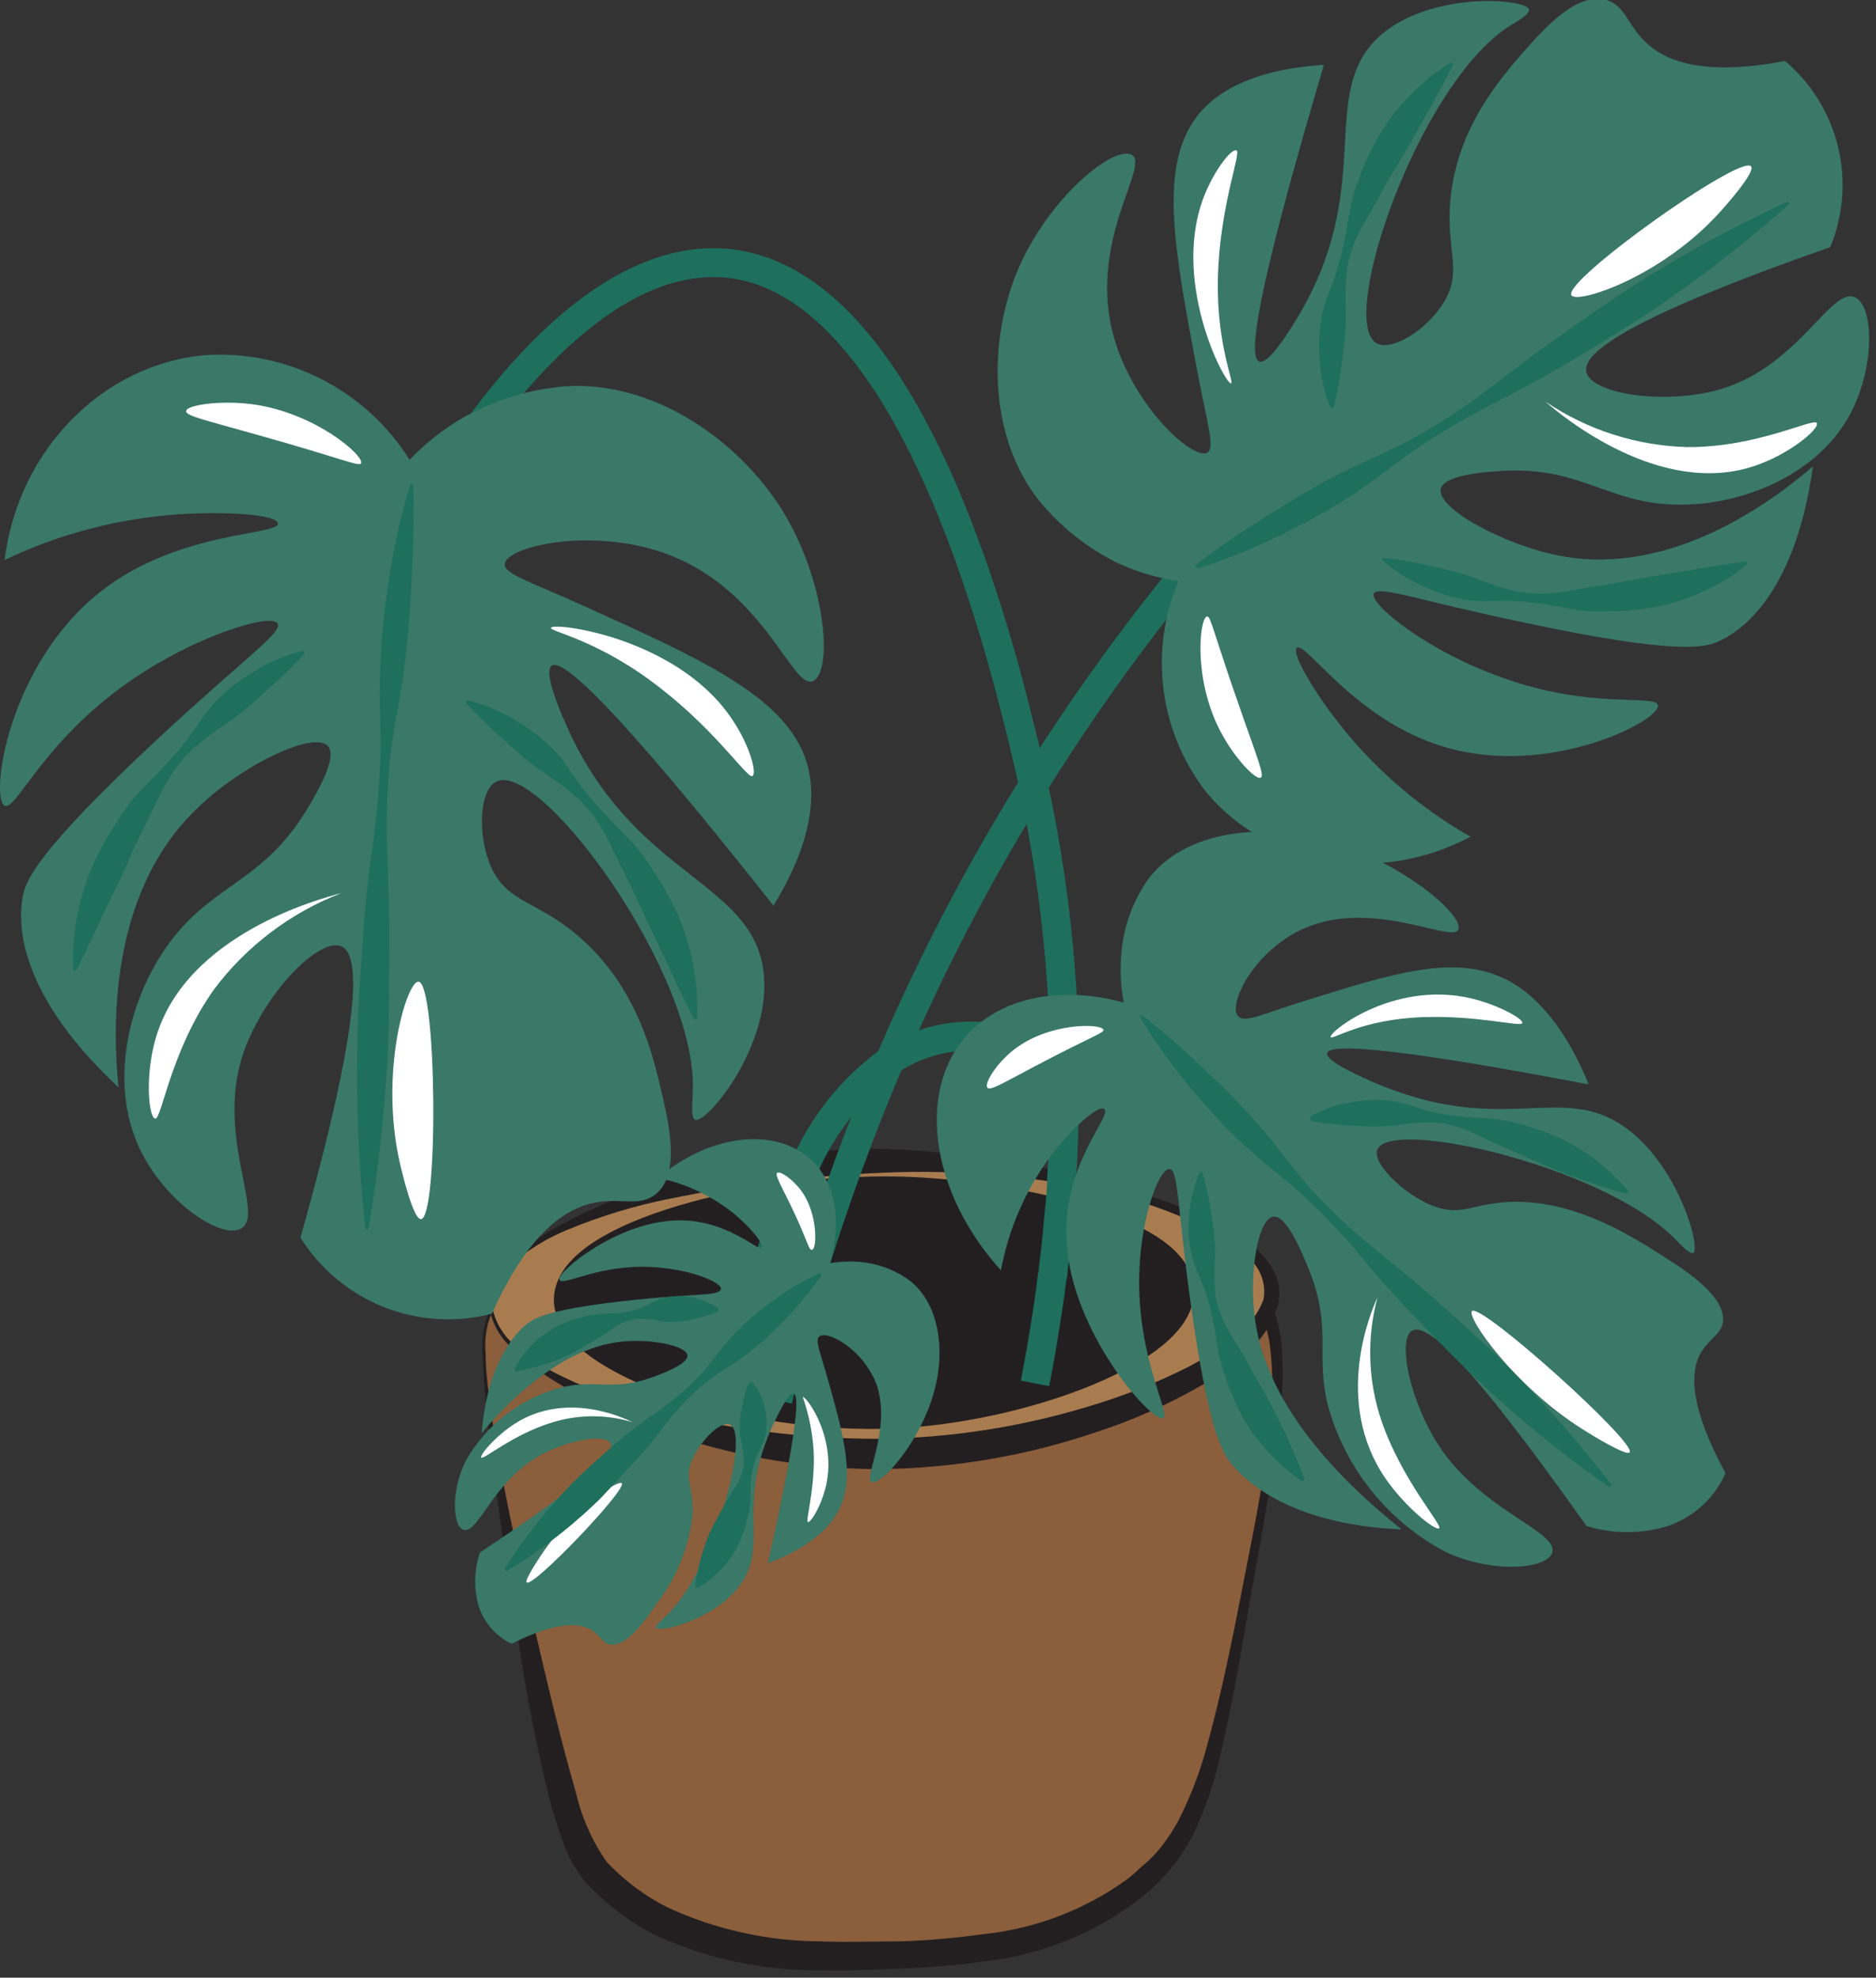 <svg width="130" height="137" viewBox="0 0 130 137" fill="none" xmlns="http://www.w3.org/2000/svg">
<rect x="0" y="0" width="130" height="137" fill="#333333" stroke="none"/>
<g clip-path="url(#clip0)">
<path d="M34 91C38.75 81.23 56.42 81.32 61.65 81.35C68.52 81.35 82.65 81.46 87.45 90.07C89.56 93.82 88.45 99.89 86.08 112.07C84.27 121.53 83.3 126.33 80.19 129.53C74.79 135.08 67 135.34 61.76 135.53C56.52 135.72 47.35 136 41.63 130.06C40.21 128.57 39.03 126.75 36.03 110.8C32.81 93.83 33.41 92.09 34 91Z" fill="#8B5E3C"/>
<path d="M33.87 90.92C34.724 89.198 35.963 87.696 37.49 86.53C39.019 85.356 40.701 84.397 42.49 83.68C46.047 82.294 49.773 81.393 53.57 81C57.363 80.56 61.182 80.383 65 80.47C66.918 80.49 68.834 80.611 70.74 80.83C72.665 81.033 74.571 81.388 76.44 81.89C78.338 82.362 80.169 83.071 81.89 84C83.645 84.92 85.199 86.181 86.46 87.71C86.784 88.082 87.071 88.484 87.32 88.91C87.606 89.32 87.853 89.755 88.06 90.21C88.452 91.123 88.702 92.091 88.8 93.08C88.948 95.001 88.884 96.933 88.61 98.84C88.13 102.62 87.42 106.35 86.76 110.08C86.1 113.81 85.51 117.55 84.64 121.28C84.235 123.181 83.625 125.031 82.82 126.8C82.383 127.703 81.846 128.555 81.22 129.34C80.91 129.724 80.576 130.088 80.22 130.43C79.874 130.789 79.504 131.124 79.11 131.43C75.986 133.872 72.249 135.405 68.31 135.86C66.4 136.129 64.478 136.296 62.55 136.36C60.65 136.44 58.74 136.53 56.8 136.48C52.833 136.525 48.906 135.677 45.31 134C43.509 133.061 41.887 131.812 40.52 130.31C39.854 129.484 39.34 128.546 39 127.54C38.654 126.623 38.357 125.689 38.11 124.74C37.183 121.037 36.446 117.288 35.9 113.51C35.31 109.76 34.73 106.01 34.26 102.25C34.03 100.36 33.77 98.48 33.61 96.59C33.53 95.59 33.46 94.69 33.44 93.74C33.362 92.779 33.51 91.814 33.87 90.92ZM34.05 91C33.696 91.867 33.559 92.808 33.65 93.74C33.65 94.68 33.75 95.62 33.87 96.56C34.11 98.43 34.39 100.3 34.77 102.16C35.48 105.87 36.29 109.58 37.15 113.26C38.01 116.94 38.88 120.64 39.92 124.21C40.319 125.93 41.045 127.556 42.06 129C43.274 130.283 44.702 131.346 46.28 132.14C49.589 133.664 53.187 134.462 56.83 134.48C58.68 134.56 60.56 134.48 62.45 134.48C64.307 134.417 66.16 134.256 68 134C71.642 133.647 75.124 132.332 78.09 130.19C78.441 129.921 78.775 129.631 79.09 129.32C79.446 129.032 79.78 128.717 80.09 128.38C80.68 127.709 81.193 126.974 81.62 126.19C82.467 124.542 83.137 122.809 83.62 121.02C84.62 117.39 85.38 113.67 86.1 109.96C86.82 106.25 87.61 102.53 88 98.78C88.225 96.927 88.225 95.053 88 93.2C87.875 92.305 87.605 91.437 87.2 90.63C86.996 90.229 86.751 89.851 86.47 89.5C86.23 89.117 85.948 88.761 85.63 88.44C84.402 87.094 82.916 86.01 81.26 85.25C80.44 84.862 79.594 84.528 78.73 84.25C77.84 83.99 76.97 83.71 76.07 83.51C72.429 82.732 68.722 82.303 65 82.23C61.24 82.14 57.47 82 53.72 82.23C49.979 82.391 46.278 83.064 42.72 84.23C40.929 84.823 39.241 85.693 37.72 86.81C36.185 87.9 34.928 89.335 34.05 91Z" fill="#231F20"/>
<path d="M34 90.17C34.11 84.88 50.1 80.07 63.4 80.43C73.96 80.72 87.96 84.43 88.22 89.37C88.48 94.31 74.93 100.11 63 100.69C49.22 101.36 33.85 95.38 34 90.17Z" fill="#A97C50"/>
<path d="M33.851 90.16C33.934 89.514 34.149 88.893 34.483 88.334C34.817 87.774 35.262 87.29 35.791 86.91C36.779 86.081 37.855 85.364 39.001 84.77C41.271 83.567 43.652 82.586 46.111 81.84C51.023 80.291 56.15 79.531 61.301 79.59C66.428 79.771 71.516 80.553 76.461 81.92C78.945 82.536 81.371 83.369 83.711 84.41C84.893 84.95 85.999 85.642 87.001 86.47C87.527 86.921 87.965 87.468 88.291 88.08C88.633 88.752 88.739 89.52 88.591 90.26C88.223 91.616 87.444 92.825 86.361 93.72C85.393 94.592 84.333 95.357 83.201 96C80.949 97.294 78.57 98.353 76.101 99.16C71.188 100.848 66.035 101.729 60.841 101.77C55.662 101.742 50.526 100.835 45.651 99.09C43.209 98.244 40.863 97.145 38.651 95.81C37.547 95.15 36.517 94.372 35.581 93.49C34.588 92.651 33.967 91.454 33.851 90.16ZM34.051 90.16C34.118 90.775 34.308 91.37 34.611 91.909C34.913 92.449 35.321 92.922 35.811 93.3C36.775 94.132 37.848 94.828 39.001 95.37C41.238 96.451 43.585 97.289 46.001 97.87C50.849 99.055 55.82 99.659 60.811 99.67C65.787 99.623 70.731 98.862 75.491 97.41C77.871 96.701 80.183 95.78 82.401 94.66C83.482 94.087 84.51 93.418 85.471 92.66C86.425 92.01 87.155 91.081 87.561 90C87.655 89.459 87.602 88.902 87.406 88.388C87.211 87.874 86.881 87.422 86.451 87.08C85.562 86.238 84.551 85.536 83.451 85C81.182 83.909 78.797 83.08 76.341 82.53C73.883 81.964 71.386 81.586 68.871 81.4C66.37 81.179 63.858 81.122 61.351 81.23C56.344 81.431 51.361 82.033 46.451 83.03C43.984 83.519 41.572 84.253 39.251 85.22C38.085 85.701 36.991 86.34 36.001 87.12C35.481 87.464 35.039 87.914 34.703 88.439C34.367 88.964 34.145 89.554 34.051 90.17V90.16Z" fill="#231F20"/>
<path d="M39.88 90C40 86.2 52.16 82.77 62.3 83C70.36 83.21 81.04 85.84 81.24 89.36C81.44 92.88 71.13 97 62 97.45C51.53 97.92 39.8 93.67 39.88 90Z" fill="#231F20" stroke="#231F20" stroke-width="3" stroke-miterlimit="10"/>
<path d="M31.27 32.38C33.92 28.27 41.52 17.51 50.27 18.23C63.071 19.3 69.27 44.48 71.121 52.23C71.3 52.98 71.471 53.72 71.63 54.46C72.966 60.627 73.682 66.911 73.77 73.22C73.77 76.05 73.77 78.85 73.561 81.63C73.561 81.8 73.561 81.96 73.561 82.13C73.501 82.95 73.43 83.77 73.341 84.58C73.251 85.73 73.121 86.85 72.981 87.98C72.981 88.15 72.981 88.31 72.91 88.47C72.811 89.29 72.701 90.11 72.57 90.93C72.32 92.57 72.04 94.21 71.721 95.83" stroke="#1E6F5D" stroke-width="2" stroke-miterlimit="10"/>
<path d="M51.23 96.46C51.6 94.17 52.05 91.95 52.581 89.85C52.751 89.15 52.931 88.47 53.12 87.85C53.181 87.64 53.24 87.42 53.31 87.2C53.7 85.92 54.111 84.69 54.571 83.52C54.84 82.81 55.12 82.15 55.42 81.52C55.531 81.28 55.63 81.04 55.761 80.81C57.037 77.867 59.086 75.324 61.691 73.45C62.515 72.906 63.414 72.485 64.361 72.2C66.361 71.59 69.361 71.38 73.721 73.26C77.001 74.63 81.061 77.3 86.001 81.94" stroke="#1E6F5D" stroke-width="2" stroke-miterlimit="10"/>
<path d="M53.9 97C54.49 94.53 55.15 92 55.9 89.49C56.08 88.87 56.26 88.25 56.45 87.64C56.53 87.38 56.61 87.11 56.7 86.85C57.08 85.63 57.49 84.4 57.92 83.16C58.13 82.56 58.34 81.96 58.56 81.36L58.86 80.53C59.73 78.17 60.66 75.8 61.69 73.41C63.865 68.321 66.34 63.366 69.1 58.57C69.92 57.16 70.74 55.77 71.58 54.43C75.76 47.714 80.493 41.358 85.73 35.43" stroke="#1E6F5D" stroke-width="2" stroke-miterlimit="10"/>
<path d="M81.66 40.26C80.643 42.664 80.291 45.298 80.643 47.885C80.995 50.471 82.037 52.915 83.66 54.96C87.871 59.96 95.531 61.36 101.901 57.96C98.527 56.041 95.54 53.511 93.091 50.5C91.18 48.13 89.441 45.24 89.871 44.88C90.46 44.37 93.871 49.88 100.051 51.73C107.331 53.92 115.051 49.92 114.891 48.86C114.771 48.05 110.191 49.21 103.891 46.86C98.891 45.07 94.891 41.86 95.201 41.12C95.471 40.53 98.27 41.59 105.591 43.12C116.381 45.43 118.201 44.82 119.071 44.44C120.131 43.96 124.311 41.79 125.631 32.31C122.921 34.63 115.901 39.99 108.091 38.5C104.231 37.76 99.561 35.22 99.841 33.88C100.031 32.95 102.551 32.74 103.641 32.65C109.071 32.2 111.001 34.53 115.261 34.91C119.861 35.32 125.321 33.3 127.841 29.32C129.991 25.92 129.921 21.21 128.541 20.59C126.851 19.82 124.491 25.7 118.751 27.09C114.751 28.04 110.201 27.18 109.921 25.74C109.671 24.46 112.731 22.05 126.831 17.12C127.743 14.915 127.931 12.476 127.366 10.157C126.802 7.838 125.515 5.759 123.691 4.22C117.991 5.32 115.321 4.22 113.951 2.84C112.771 1.66 112.561 0.31 111.251 -0.02C109.251 -0.52 107.091 1.9 105.681 3.47C104.001 5.41 101.001 8.78 100.511 13.78C100.171 17.27 101.361 18.67 100.111 20.84C98.981 22.79 96.43 24.41 95.361 23.76C92.691 22.12 98.361 5.7 104.671 1.76C105.091 1.5 106.051 0.97 105.951 0.65C105.721 -0.13 98.891 -0.64 95.441 2.65C91.441 6.53 95.121 12.65 90.35 21.23C90.21 21.49 88.061 25.35 87.26 25.04C86.001 24.62 89.001 13.79 91.74 4.49C85.74 4.87 83.55 7.13 82.74 8.35C80.341 11.83 81.41 17.49 82.96 25.68C83.66 29.39 84.231 31.06 83.65 31.36C82.65 31.91 78.251 27.93 77.05 22.82C75.561 16.5 79.641 11.5 78.451 10.74C77.26 9.98 72.68 13.63 70.51 18.74C68.51 23.54 68.421 30.2 72.05 34.74C73.527 36.524 75.364 37.976 77.441 39C78.78 39.618 80.201 40.042 81.66 40.26Z" fill="#3A7867"/>
<path d="M108.891 20.45C109.261 21.09 115.131 19.21 119.221 14.65C119.571 14.26 121.681 11.9 121.341 11.52C120.601 10.68 108.301 19.44 108.891 20.45Z" fill="white"/>
<path d="M87.37 53.87C87.02 54.07 85.51 52.48 84.56 50.64C82.66 47 83.12 42.77 83.65 42.7C83.91 42.7 84.04 43.7 86.02 49.34C87.15 52.57 87.63 53.72 87.37 53.87Z" fill="white"/>
<path d="M85.311 26.56C84.911 26.67 80.981 19.27 83.571 13.27C84.241 11.7 85.341 10.27 85.681 10.42C86.021 10.57 84.681 13.87 84.431 18.42C84.131 23.52 85.561 26.5 85.311 26.56Z" fill="white"/>
<path d="M107.09 27.82C108.23 28.82 114.97 34.42 121.48 32.31C123.94 31.52 126.09 29.72 125.9 29.31C125.71 28.9 121.77 31.01 116.9 30.97C113.397 30.872 109.995 29.78 107.09 27.82Z" fill="white"/>
<path d="M95.77 38.64C96.861 38.748 97.943 38.929 99.01 39.18C100.049 39.389 101.074 39.659 102.08 39.99C103.074 40.409 104.101 40.744 105.15 40.99C106.213 41.17 107.298 41.17 108.36 40.99C109.43 40.81 110.48 40.62 111.53 40.47L114.63 39.9C116.71 39.58 118.77 39.19 121.01 38.9L121.09 39.09C119.334 40.491 117.282 41.476 115.09 41.97C113.992 42.2 112.873 42.321 111.75 42.33C111.19 42.33 110.62 42.33 110.07 42.33C109.52 42.33 108.95 42.19 108.4 42.09C107.317 41.873 106.222 41.722 105.12 41.64C104.03 41.56 102.88 41.7 101.76 41.58C100.651 41.414 99.575 41.077 98.57 40.58C97.534 40.128 96.578 39.51 95.74 38.75L95.77 38.64Z" fill="#1E6F5D"/>
<path d="M92.22 28.29C91.782 27.244 91.525 26.132 91.46 25C91.351 23.887 91.411 22.765 91.64 21.67C91.91 20.58 92.43 19.55 92.72 18.49C93.025 17.43 93.259 16.351 93.42 15.26C93.52 14.71 93.62 14.15 93.77 13.61C93.92 13.07 94.1 12.54 94.31 12.02C94.704 10.974 95.199 9.969 95.79 9.02C97.006 7.114 98.636 5.507 100.56 4.32L100.71 4.46C99.71 6.46 98.62 8.28 97.61 10.13L96 12.82C95.51 13.75 95 14.67 94.44 15.62C93.906 16.551 93.531 17.565 93.33 18.62C93.225 19.697 93.205 20.78 93.27 21.86C93.244 22.911 93.154 23.96 93 25C92.875 26.088 92.682 27.167 92.42 28.23L92.22 28.29Z" fill="#1E6F5D"/>
<path d="M82.82 39.16C84.43 37.91 86.11 36.81 87.82 35.73C89.53 34.65 91.22 33.61 93.01 32.73C94.8 31.85 96.69 31.07 98.43 30.08C100.176 29.085 101.847 27.966 103.43 26.73C105.04 25.52 106.62 24.27 108.28 23.14C109.94 22.01 111.56 20.82 113.28 19.74C116.681 17.573 120.226 15.642 123.89 13.96L124 14.12C120.989 16.808 117.795 19.284 114.44 21.53C112.77 22.65 111.04 23.68 109.32 24.73C107.6 25.78 105.86 26.73 104.04 27.66C102.237 28.564 100.484 29.565 98.79 30.66C97.11 31.75 95.54 33.06 93.87 34.19C92.178 35.286 90.414 36.269 88.59 37.13C86.773 38.031 84.887 38.787 82.95 39.39L82.82 39.16Z" fill="#1E6F5D"/>
<path d="M77.87 69.45C73.14 68.15 68.72 69.24 66.48 72.36C63.63 76.3 64.72 82.87 69.36 88C69.898 85.099 71.1 82.361 72.87 80C74.24 78.2 76.1 76.5 76.52 76.83C77.11 77.28 73.61 80.64 73.9 85.96C74.24 92.28 79.75 98.47 80.58 98.25C81.2 98.09 78.92 94.32 78.94 88.78C78.94 84.44 80.37 80.78 81.09 80.99C81.65 81.17 81.6 83.62 82.46 89.92C83.73 99.2 84.75 100.69 85.32 101.39C86.02 102.25 89.02 105.6 97.14 105.95C94.45 103.81 88 98.32 87 91.61C86.48 88.29 87.18 84.15 88.36 84.28C89.17 84.36 90.08 86.47 90.47 87.39C92.47 91.93 91.09 93.74 92.03 97.39C92.629 99.559 93.669 101.58 95.085 103.328C96.501 105.077 98.263 106.514 100.26 107.55C103.66 109.09 107.48 108.65 107.59 107.43C107.72 105.95 102.23 104.43 99.43 99.7C97.49 96.43 96.86 92.5 97.94 92.14C99.02 91.78 101.78 94.22 109.94 105.71C111.774 106.276 113.736 106.276 115.57 105.71C116.455 105.412 117.268 104.932 117.956 104.302C118.645 103.672 119.195 102.905 119.57 102.05C117.01 97.33 117.14 94.99 117.85 93.73C118.47 92.64 119.51 92.35 119.4 91.23C119.23 89.52 116.61 87.87 114.92 86.81C112.92 85.55 109.28 83.26 105.07 83.25C102.12 83.25 101.33 84.37 99.19 83.49C97.26 82.69 95.19 80.67 95.42 79.72C95.98 77.33 111.02 80.72 116.05 85.8C116.39 86.14 117.05 86.9 117.33 86.8C117.9 86.54 116.33 80.74 112.61 78.09C108.27 75 104.39 78.62 95.96 75.29C95.71 75.2 91.96 73.69 91.96 73C91.96 71.88 101.69 73.52 110.09 75.12C108.02 70.06 105.54 68.42 104.31 67.82C100.77 66.07 96.46 67.43 90.23 69.39C87.41 70.27 86.23 70.89 85.79 70.39C85.05 69.56 87.02 65.56 90.79 64.14C95.52 62.38 100.79 65.41 101.07 64.35C101.35 63.29 97.07 59.71 92.19 58.29C87.68 56.97 82.19 57.45 79.59 60.87C78.558 62.323 77.917 64.017 77.73 65.79C77.596 67.01 77.643 68.244 77.87 69.45Z" fill="#3A7867"/>
<path d="M102.001 90.82C101.591 91.18 104.841 95.98 109.751 99.06C110.171 99.33 112.751 100.92 112.931 100.6C113.381 99.91 102.641 90.24 102.001 90.82Z" fill="white"/>
<path d="M68.43 75.35C68.17 75.08 69.03 73.68 70.25 72.72C72.66 70.83 76.25 70.88 76.46 71.32C76.57 71.54 75.76 71.73 71.74 73.85C69.43 75.07 68.63 75.56 68.43 75.35Z" fill="white"/>
<path d="M95.45 89.89C94.98 90.89 92.37 97.06 95.99 102.39C97.36 104.39 99.46 106.06 99.73 105.87C100 105.68 97.13 102.52 95.73 98.42C94.795 95.667 94.698 92.698 95.45 89.89Z" fill="white"/>
<path d="M83.33 81.2C83.592 82.136 83.793 83.088 83.93 84.05C84.092 84.969 84.189 85.898 84.22 86.83C84.135 87.785 84.135 88.745 84.22 89.7C84.389 90.64 84.728 91.542 85.22 92.36L86 93.59L86.68 94.82C87.13 95.64 87.62 96.43 88.05 97.26C88.941 98.959 89.732 100.709 90.42 102.5L90.26 102.63C88.605 101.503 87.216 100.029 86.19 98.31C85.714 97.447 85.316 96.544 85 95.61C84.65 94.677 84.409 93.708 84.28 92.72C84.147 91.749 83.94 90.79 83.66 89.85C83.37 88.92 82.87 88.02 82.61 87.06C82.376 86.078 82.308 85.064 82.41 84.06C82.491 83.053 82.748 82.068 83.17 81.15L83.33 81.2Z" fill="#1E6F5D"/>
<path d="M90.74 77.37C91.617 76.871 92.575 76.532 93.57 76.37C94.559 76.176 95.573 76.149 96.57 76.29C97.57 76.46 98.5 76.87 99.45 77.08C100.41 77.273 101.383 77.39 102.36 77.43C103.375 77.46 104.382 77.611 105.36 77.88C106.323 78.126 107.26 78.46 108.16 78.88C109.968 79.741 111.565 80.987 112.84 82.53L112.73 82.7C110.88 82.189 109.064 81.564 107.29 80.83C106.43 80.48 105.6 80.07 104.74 79.69L103.45 79.13L102.15 78.51C101.292 78.088 100.363 77.826 99.41 77.74C98.451 77.73 97.494 77.81 96.55 77.98C95.618 78.04 94.683 78.04 93.75 77.98C92.781 77.935 91.815 77.825 90.86 77.65L90.74 77.37Z" fill="#1E6F5D"/>
<path d="M79.12 70.31C80.642 71.5 82.101 72.768 83.49 74.11C84.88 75.44 86.25 76.78 87.49 78.24C88.73 79.7 89.84 81.3 91.15 82.7C92.467 84.101 93.88 85.407 95.38 86.61C96.88 87.83 98.38 89.04 99.8 90.33C101.22 91.62 102.68 92.88 104.04 94.23C106.793 96.931 109.349 99.825 111.69 102.89L111.56 103.04C108.389 100.833 105.381 98.4 102.56 95.76C101.16 94.45 99.82 93.06 98.48 91.68C97.14 90.3 95.84 88.89 94.61 87.39C93.39 85.902 92.081 84.489 90.69 83.16C89.29 81.84 87.69 80.69 86.29 79.39C84.882 78.074 83.566 76.664 82.35 75.17C81.112 73.686 79.992 72.108 79 70.45L79.12 70.31Z" fill="#1E6F5D"/>
<path d="M92.211 71.85C92.001 71.52 96.901 67.62 102.551 69.32C104.031 69.76 105.551 70.57 105.491 70.87C105.431 71.17 102.391 70.32 98.601 70.46C94.351 70.61 92.341 72.05 92.211 71.85Z" fill="white"/>
<path d="M28.38 31.85C26.891 29.475 24.786 27.547 22.29 26.27C19.793 24.994 16.998 24.417 14.2 24.6C7.2 25.22 1.27 31.09 0.32 38.79C4.087 36.994 8.158 35.922 12.32 35.63C15.59 35.41 19.2 35.63 19.26 36.26C19.35 37.1 12.36 36.74 6.96 40.99C0.53 46.05 -0.71 55.29 0.32 55.81C1.11 56.21 2.91 51.47 8.84 47.3C13.48 44.03 18.84 42.43 19.24 43.2C19.59 43.8 16.93 45.61 11.04 51.08C2.37 59.14 1.78 61.08 1.58 62.08C1.35 63.3 0.69 68.32 8.21 75.32C7.83 71.51 7.44 62.03 13.57 56.09C16.57 53.09 21.7 50.6 22.71 51.67C23.41 52.41 22.04 54.76 21.45 55.77C18.5 60.83 15.27 61.08 12.3 64.6C9.11 68.39 7.52 74.44 9.47 79.1C11.13 83.1 15.31 85.93 16.72 85.1C18.43 84.1 14.72 78.4 17.03 72.49C18.64 68.41 22.22 64.92 23.66 65.56C24.94 66.13 25.17 70.31 20.82 85.73C22.182 87.908 24.203 89.594 26.591 90.542C28.978 91.49 31.605 91.65 34.09 91C36.64 85.31 39.27 83.66 41.31 83.29C43.07 82.98 44.39 83.63 45.49 82.68C47.14 81.25 46.36 77.84 45.85 75.68C45.25 73.08 44.15 68.33 40.06 64.83C37.2 62.39 35.23 62.57 34.06 60.13C33.06 57.94 33.19 54.7 34.42 54.13C37.54 52.72 48.51 67.78 48 75.76C48 76.3 47.84 77.46 48.18 77.57C49.01 77.85 53.67 72.16 52.88 67.08C51.96 61.15 44.33 60.67 39.68 51.17C39.54 50.89 37.47 46.62 38.23 46.11C39.45 45.29 47.14 54.57 53.6 62.74C56.98 57.21 56.32 53.91 55.77 52.43C54.19 48.18 48.56 45.63 40.4 41.95C36.71 40.28 34.89 39.75 34.98 39.05C35.14 37.81 41.32 36.42 46.55 38.51C53.03 41.1 54.92 47.76 56.32 47.19C57.72 46.62 57.32 40.33 54.15 35.25C51.15 30.52 45.35 26.36 39.15 26.76C36.669 26.971 34.262 27.711 32.09 28.93C30.723 29.724 29.474 30.707 28.38 31.85Z" fill="#3A7867"/>
<path d="M29 68C28.21 67.93 26.241 74.25 27.73 80.66C27.86 81.2 28.64 84.52 29.18 84.45C30.401 84.3 30.27 68.09 29 68Z" fill="white"/>
<path d="M12.9 28.48C12.9 28.06 15.27 27.71 17.47 28C21.84 28.58 25.27 31.59 25.02 32.09C24.89 32.35 23.89 31.82 17.72 30.09C14.18 29.09 12.87 28.81 12.9 28.48Z" fill="white"/>
<path d="M38.18 43.49C38.33 43.07 47.26 44.18 50.94 50.15C51.94 51.71 52.47 53.55 52.14 53.76C51.81 53.97 49.72 50.76 45.88 47.76C41.58 44.34 38.08 43.75 38.18 43.49Z" fill="white"/>
<path d="M23.65 61.87C22.09 62.27 13 64.73 10.84 71.76C10.02 74.41 10.29 77.4 10.75 77.49C11.21 77.58 11.8 72.8 14.83 68.54C17.084 65.532 20.141 63.22 23.65 61.87Z" fill="white"/>
<path d="M21.12 45.25C20.326 46.116 19.488 46.94 18.61 47.72C17.78 48.499 16.909 49.234 16 49.92C15.018 50.54 14.085 51.236 13.21 52C12.399 52.829 11.724 53.78 11.21 54.82C10.7 55.82 10.21 56.9 9.69 57.91C9.17 58.92 8.76 60 8.27 61C7.27 63 6.37 65.1 5.27 67.24H5.07C4.969 64.823 5.399 62.413 6.33 60.18C6.802 59.066 7.382 58.001 8.06 57C8.368 56.496 8.701 56.009 9.06 55.54C9.45 55.08 9.86 54.64 10.28 54.21C11.129 53.387 11.931 52.515 12.68 51.6C13.43 50.69 14.03 49.6 14.83 48.72C15.651 47.844 16.598 47.096 17.64 46.5C18.677 45.85 19.811 45.371 21 45.08L21.12 45.25Z" fill="#1E6F5D"/>
<path d="M32.41 48.51C33.581 48.8 34.701 49.269 35.73 49.9C36.766 50.505 37.712 51.252 38.54 52.12C39.34 53.02 39.94 54.12 40.69 55C41.439 55.915 42.241 56.787 43.09 57.61C43.51 58.04 43.92 58.48 44.31 58.94C44.669 59.409 45.002 59.896 45.31 60.4C45.989 61.396 46.572 62.454 47.05 63.56C47.981 65.793 48.411 68.203 48.31 70.62H48.11C47 68.48 46.11 66.41 45.11 64.38C44.62 63.38 44.18 62.32 43.68 61.3C43.18 60.28 42.68 59.3 42.16 58.22C41.647 57.177 40.972 56.222 40.16 55.39C39.285 54.626 38.352 53.93 37.37 53.31C36.462 52.624 35.59 51.889 34.76 51.11C33.879 50.333 33.041 49.508 32.25 48.64L32.41 48.51Z" fill="#1E6F5D"/>
<path d="M28.631 33.54C28.71 35.73 28.631 37.88 28.53 40.03C28.43 42.18 28.28 44.33 27.991 46.46C27.701 48.59 27.21 50.72 26.991 52.86C26.805 55.011 26.755 57.172 26.84 59.33C26.901 61.49 27.011 63.65 26.98 65.81C26.951 67.97 26.98 70.12 26.901 72.27C26.713 76.591 26.252 80.897 25.52 85.16H25.32C24.857 80.843 24.673 76.501 24.77 72.16C24.77 70 24.96 67.85 25.101 65.69C25.241 63.53 25.421 61.39 25.741 59.24C26.054 57.102 26.257 54.949 26.351 52.79C26.421 50.64 26.261 48.46 26.351 46.29C26.429 44.138 26.646 41.994 27 39.87C27.322 37.717 27.804 35.591 28.441 33.51L28.631 33.54Z" fill="#1E6F5D"/>
<path d="M57.49 87.51C58.441 84.46 57.821 81.51 55.84 80.04C53.331 78.11 49.041 78.68 45.62 81.59C47.499 81.987 49.262 82.812 50.77 84C51.91 84.93 52.98 86.17 52.77 86.44C52.56 86.71 50.35 84.44 46.891 84.54C42.77 84.64 38.63 88.09 38.761 88.63C38.891 89.17 41.35 87.63 44.95 87.76C47.77 87.86 50.13 88.86 49.95 89.32C49.77 89.78 48.23 89.6 44.111 90.03C38.05 90.66 37.111 91.29 36.6 91.65C36.09 92.01 33.781 94 33.38 99.28C34.8 97.58 38.511 93.51 42.891 92.96C45.06 92.69 47.74 93.23 47.63 93.96C47.56 94.49 46.17 95.04 45.571 95.27C42.571 96.45 41.42 95.54 39.041 96.08C37.618 96.425 36.282 97.059 35.115 97.944C33.948 98.828 32.977 99.943 32.261 101.22C31.191 103.4 31.39 105.9 32.191 105.99C33.191 106.11 34.251 102.57 37.38 100.84C39.55 99.65 42.12 99.32 42.331 100.03C42.541 100.74 40.901 102.49 33.261 107.54C32.86 108.722 32.822 109.996 33.151 111.2C33.33 111.779 33.627 112.315 34.022 112.775C34.418 113.234 34.904 113.607 35.45 113.87C38.571 112.3 40.09 112.43 40.901 112.87C41.711 113.31 41.761 113.98 42.49 113.93C43.611 113.86 44.73 112.19 45.49 111.11C46.89 109.299 47.759 107.136 48.001 104.86C48.06 102.94 47.35 102.4 48.001 101.03C48.651 99.66 49.91 98.49 50.531 98.66C52.071 99.07 49.531 108.78 46.141 111.95C45.91 112.16 45.401 112.6 45.471 112.76C45.62 113.13 49.471 112.23 51.23 109.87C53.321 107.11 51.05 104.51 53.391 99.1C53.461 98.94 54.52 96.51 54.971 96.54C55.691 96.54 54.431 102.86 53.211 108.29C56.541 107.05 57.66 105.47 58.081 104.68C59.291 102.41 58.501 99.58 57.35 95.49C56.831 93.64 56.461 92.85 56.77 92.58C57.321 92.12 59.88 93.48 60.77 95.99C61.77 99.1 59.77 102.47 60.42 102.67C61.071 102.87 63.52 100.13 64.54 97.02C65.54 94.12 65.29 90.56 63.12 88.77C62.199 88.072 61.115 87.621 59.971 87.46C59.146 87.348 58.31 87.365 57.49 87.51Z" fill="#3A7867"/>
<path d="M43.09 102.75C42.87 102.47 39.67 104.49 37.57 107.62C37.39 107.89 36.3 109.51 36.5 109.62C36.94 110 43.45 103.18 43.09 102.75Z" fill="white"/>
<path d="M53.85 81.25C54.03 81.08 54.93 81.67 55.52 82.48C56.7 84.09 56.59 86.42 56.31 86.56C56.03 86.7 56.05 86.09 54.76 83.43C54 81.9 53.71 81.37 53.85 81.25Z" fill="white"/>
<path d="M43.831 98.52C43.161 98.19 39.231 96.36 35.691 98.61C34.361 99.46 33.231 100.78 33.351 100.97C33.471 101.16 35.581 99.34 38.281 98.53C40.088 97.971 42.021 97.968 43.831 98.52Z" fill="white"/>
<path d="M49.731 90.85C49.136 91.113 48.511 91.305 47.871 91.42C47.287 91.549 46.688 91.6 46.091 91.57C45.475 91.422 44.844 91.349 44.211 91.35C43.595 91.419 43.007 91.643 42.501 92C42.001 92.37 41.477 92.704 40.931 93C40.411 93.3 39.931 93.62 39.371 93.87C38.22 94.397 37.007 94.777 35.761 95L35.641 94.84C36.265 93.652 37.216 92.667 38.381 92C38.961 91.69 39.575 91.448 40.211 91.28C40.859 91.083 41.533 90.986 42.211 90.99C42.857 90.993 43.5 90.902 44.121 90.72C44.731 90.53 45.311 90.11 45.951 89.92C46.608 89.763 47.291 89.749 47.955 89.876C48.619 90.004 49.248 90.271 49.801 90.66L49.731 90.85Z" fill="#1E6F5D"/>
<path d="M52.11 95.71C52.552 96.249 52.858 96.888 53 97.57C53.162 98.227 53.162 98.913 53 99.57C52.82 100.22 52.42 100.81 52.25 101.43C52.079 102.038 51.995 102.668 52 103.3C52.026 103.975 51.944 104.65 51.76 105.3C51.619 105.942 51.397 106.563 51.1 107.15C50.463 108.345 49.499 109.333 48.32 110L48.15 109.88C48.336 108.631 48.672 107.409 49.15 106.24C49.39 105.69 49.7 105.18 49.98 104.65C50.258 104.1 50.572 103.568 50.92 103.06C51.276 102.542 51.496 101.944 51.56 101.32C51.537 100.691 51.443 100.067 51.28 99.46C51.228 98.862 51.262 98.259 51.38 97.67C51.475 97.025 51.646 96.394 51.89 95.79L52.11 95.71Z" fill="#1E6F5D"/>
<path d="M56.93 88.33C56.214 89.379 55.408 90.362 54.52 91.27C53.677 92.19 52.757 93.037 51.77 93.8C50.77 94.55 49.63 95.15 48.67 95.96C47.716 96.773 46.854 97.688 46.1 98.69C45.32 99.69 44.54 100.69 43.68 101.58C42.82 102.47 42.01 103.44 41.1 104.29C39.267 106.015 37.255 107.54 35.1 108.84L34.96 108.7C36.3 106.556 37.869 104.565 39.64 102.76C40.52 101.86 41.47 101.04 42.41 100.22C43.358 99.379 44.361 98.601 45.41 97.89C46.448 97.184 47.415 96.38 48.3 95.49C49.18 94.59 49.88 93.49 50.72 92.57C51.587 91.658 52.541 90.834 53.57 90.11C54.591 89.34 55.699 88.692 56.87 88.18L56.93 88.33Z" fill="#1E6F5D"/>
<path d="M55.63 96.78C55.85 96.66 58.29 99.92 57.06 103.56C56.74 104.56 56.18 105.46 55.99 105.44C55.8 105.42 56.41 103.44 56.4 100.97C56.365 99.542 56.105 98.128 55.63 96.78Z" fill="white"/>
</g>
<defs>
<clipPath id="clip0">
<rect width="129.54" height="136.53" fill="white"/>
</clipPath>
</defs>
</svg>
